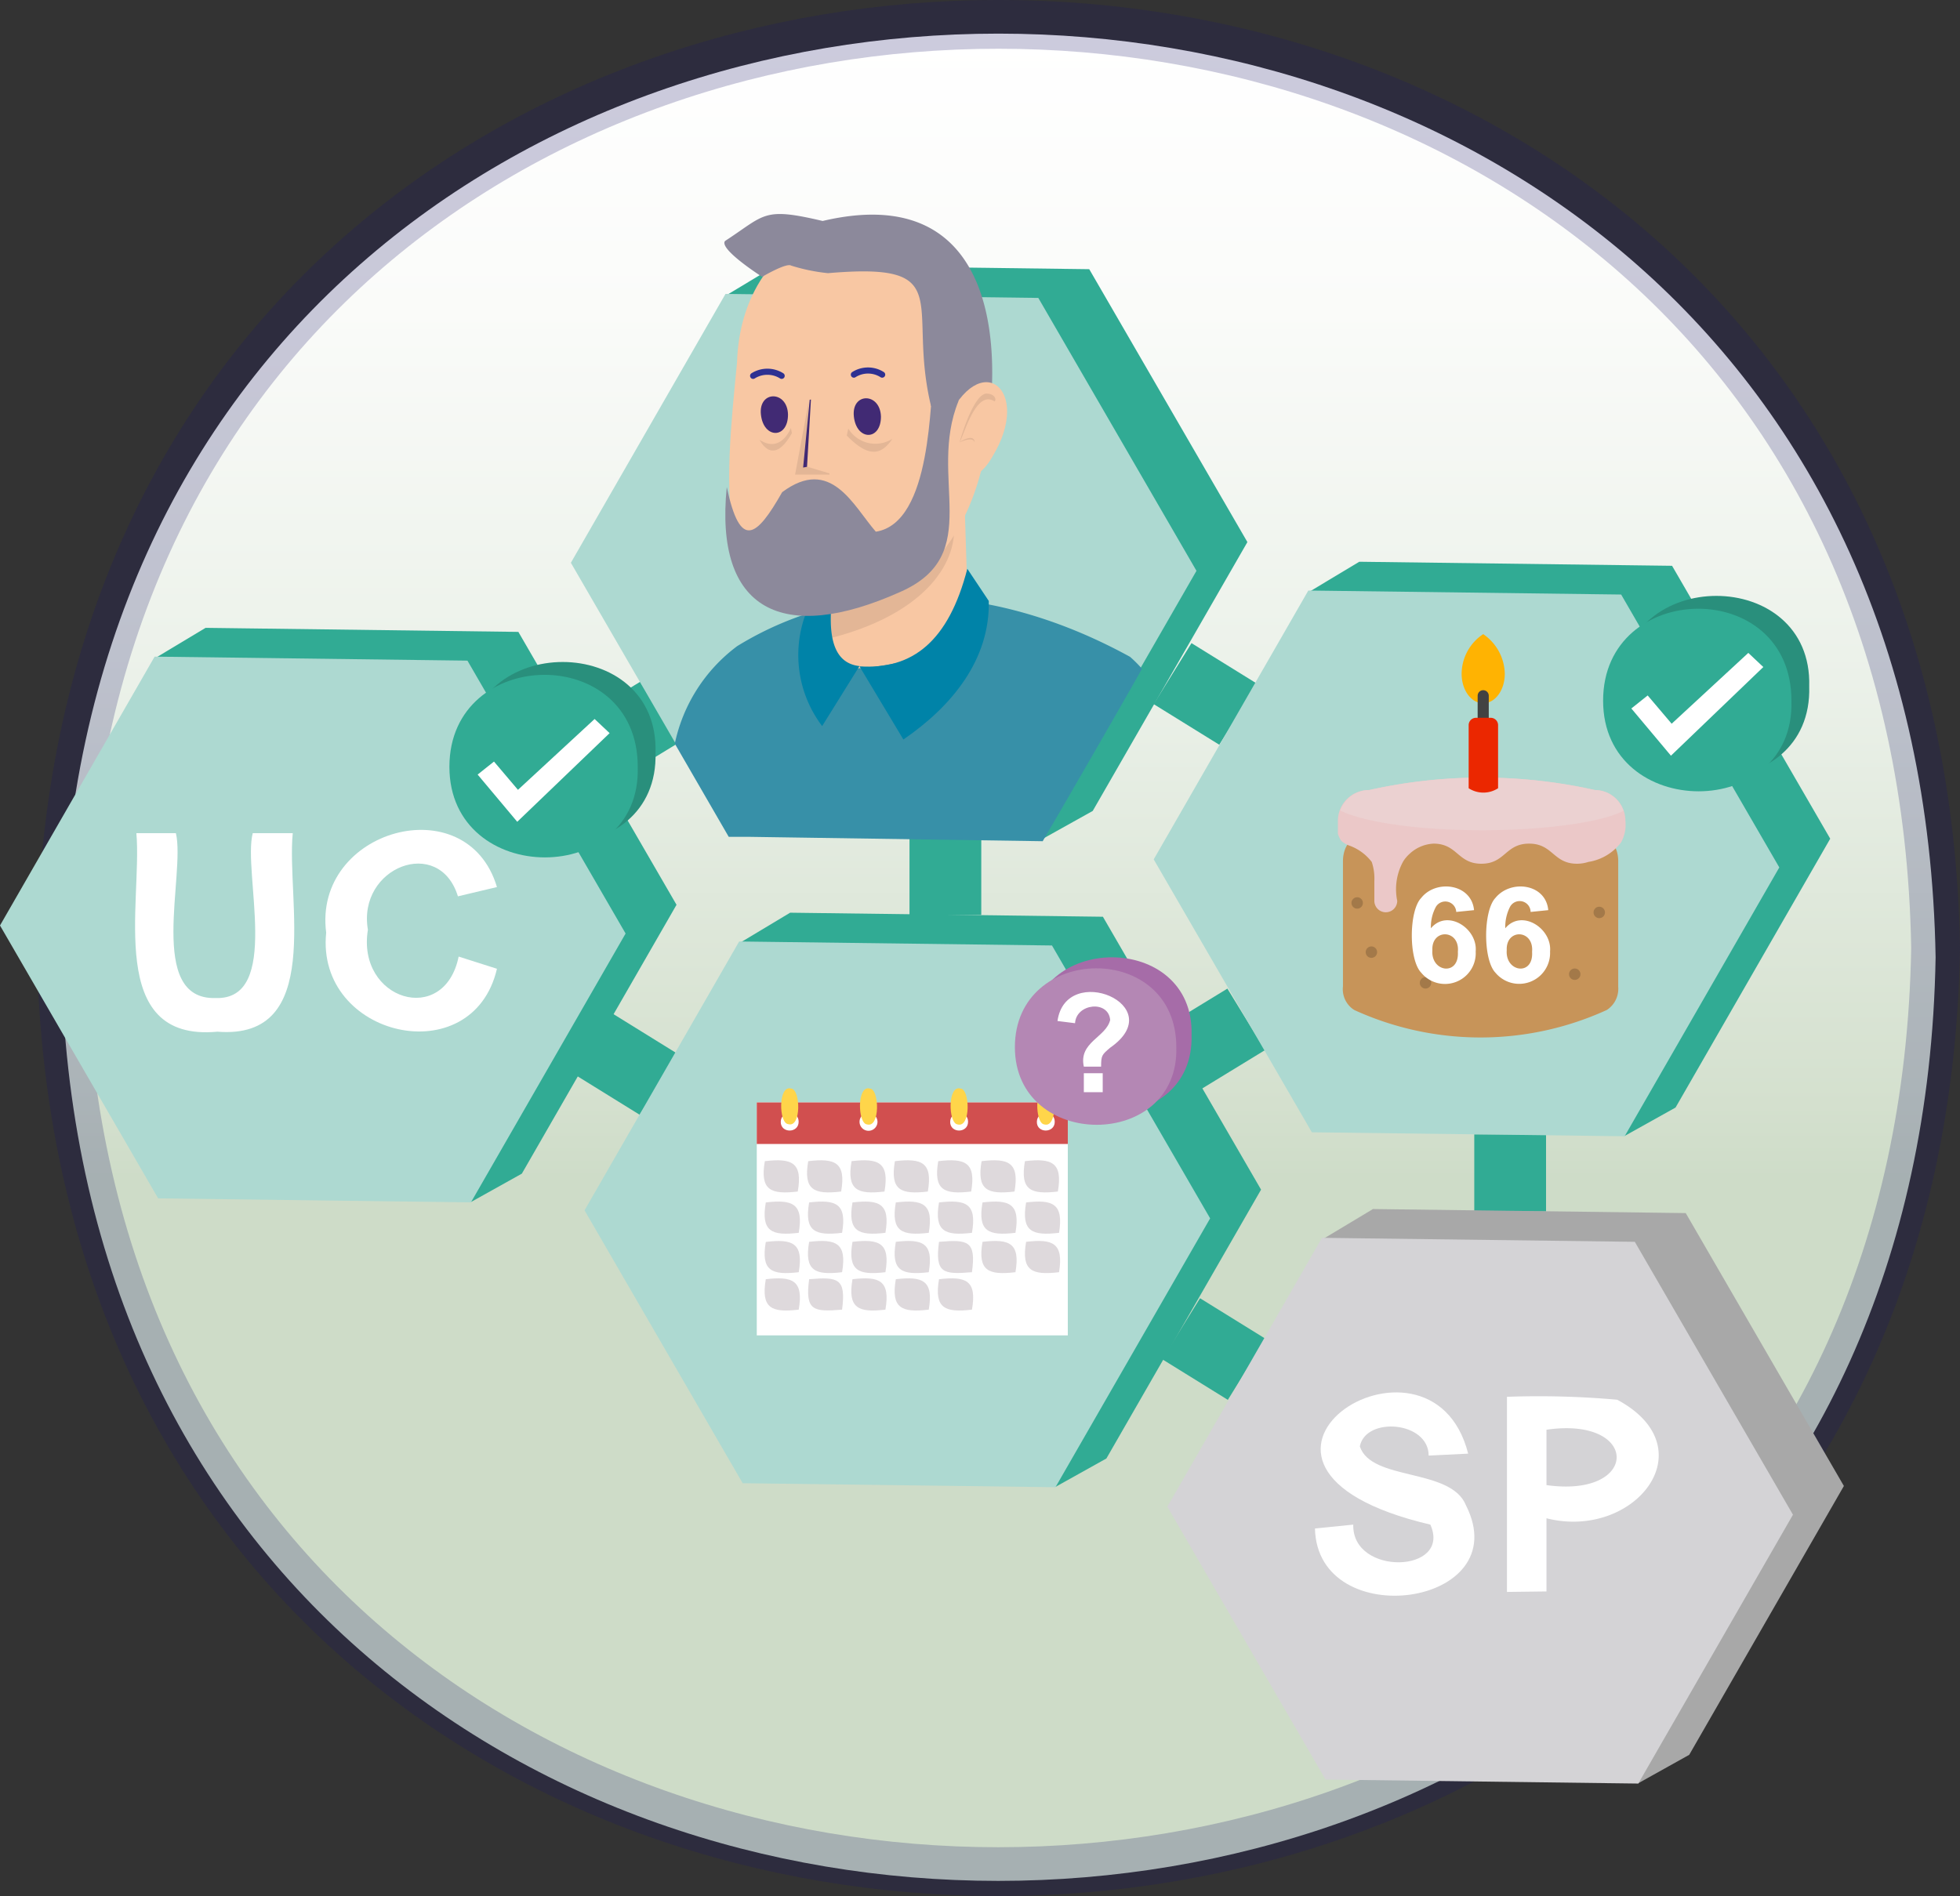 <svg xmlns="http://www.w3.org/2000/svg" xmlns:xlink="http://www.w3.org/1999/xlink" viewBox="0 0 80.34 77.74"><rect x="0" y="0" width="80.34" height="77.74" fill="#333333" stroke="none"/><defs><style>.cls-1{fill:#c79459;}.cls-2{fill:#ebc8c8;}.cls-3{fill:#ebd1d1;}.cls-4{fill:#ffb302;}.cls-5{fill:#424242;}.cls-6{fill:#eb2700;}.cls-7{fill:#a37949;}.cls-8{fill:#fff;}.cls-9{fill:#d14f4f;}.cls-10{fill:#ffd54a;}.cls-11{fill:#b5a9b0;opacity:0.44;}.cls-12{fill:#31ab94;}.cls-13{fill:#a8a8a8;}.cls-14{fill:#d4d3d6;}.cls-15{fill:#add9d1;}.cls-16{fill:#a66ca8;}.cls-17{fill:#b487b4;}.cls-18{fill:#298f7c;}.cls-19{fill:url(#linear-gradient);}.cls-20,.cls-26{fill:none;stroke-miterlimit:10;}.cls-20{stroke:#1b1464;stroke-width:2px;opacity:0.22;}.cls-21{fill:#3790a8;}.cls-22{fill:#f8c7a3;}.cls-23{fill:#e3b696;}.cls-24{fill:#0083a8;}.cls-25{fill:#412a74;}.cls-26{stroke:#2e3192;stroke-linecap:round;stroke-width:0.25px;}.cls-27{fill:#8c899b;}</style><linearGradient id="linear-gradient" x1="40.93" y1="77.12" x2="40.93" y2="1.38" gradientUnits="userSpaceOnUse"><stop offset="0.38" stop-color="#cedcc8"/><stop offset="0.42" stop-color="#d4e0ce"/><stop offset="0.65" stop-color="#ebf1e9"/><stop offset="0.85" stop-color="#fafbf9"/><stop offset="1" stop-color="#fff"/></linearGradient><symbol id="hex-connector" data-name="hex-connector" viewBox="0 0 14.01 15.06"><rect class="cls-12" width="14.01" height="15.06"/></symbol><symbol id="hex-plain" data-name="hex-plain" viewBox="0 0 132.05 112.17"><polygon class="cls-12" points="101.86 106.56 91.86 112.14 30.27 5.92 40.13 0 101.18 0.79 132.05 54.07 101.86 106.56"/><polygon class="cls-15" points="91.92 112.17 30.87 111.39 0 58.11 30.18 5.62 91.24 6.4 122.11 59.68 91.92 112.17"/></symbol><symbol id="raised-tick" data-name="raised-tick" viewBox="0 0 40.24 38.15"><path class="cls-18" d="M40.23,17.69c.7,23.58-36.76,23.58-36.76,0S40.93-5.9,40.23,17.69Z"/><path class="cls-12" d="M36.76,20.46C37.46,44.05,0,44.05,0,20.46S36.76-3.82,36.76,20.46Z"/><polygon class="cls-8" points="5.51 21.98 13.24 31.2 31.27 13.89 28.34 11.13 13.38 24.96 8.7 19.44 5.51 21.98"/></symbol><symbol id="hex-green-tick" data-name="hex-green-tick" viewBox="0 0 132.05 112.17"><use width="132.05" height="112.18" xlink:href="#hex-plain"/><use width="40.24" height="38.15" transform="translate(87.72 6.67)" xlink:href="#raised-tick"/></symbol><symbol id="hex-grey" data-name="hex-grey" viewBox="0 0 132.05 112.17"><polygon class="cls-13" points="101.86 106.56 91.86 112.14 30.27 5.92 40.13 0 101.18 0.79 132.05 54.07 101.86 106.56"/><polygon class="cls-14" points="91.92 112.17 30.87 111.39 0 58.11 30.18 5.62 91.24 6.4 122.11 59.68 91.92 112.17"/></symbol><symbol id="birthday-cake" data-name="birthday-cake" viewBox="0 0 17.6 24.67"><path class="cls-1" d="M.31,13.89v7.67A1.5,1.5,0,0,0,1,23a18.58,18.58,0,0,0,15.45,0,1.54,1.54,0,0,0,.7-1.41v-7.7c0-.75-.38-1.37-.88-1.45L9,11.24h-.2l-7.6,1.19C.69,12.51.31,13.14.31,13.89Z"/><path class="cls-2" d="M15.72,9.54a31.65,31.65,0,0,0-13.8,0A1.89,1.89,0,0,0,0,11.42a1.45,1.45,0,0,0,.21,1.23,1.39,1.39,0,0,0,.49.29,3,3,0,0,1,1.37,1,3.16,3.16,0,0,1,.16,1.18c0,.49,0,.91,0,1.2a.7.7,0,0,0,1.4,0A3.52,3.52,0,0,1,4,13.9a2.2,2.2,0,0,1,.39-.46,2.3,2.3,0,0,1,1.46-.62c1.47,0,1.47,1.23,2.93,1.23s1.46-1.23,2.92-1.23,1.47,1.23,2.93,1.23a2.21,2.21,0,0,0,.69-.11,3.11,3.11,0,0,0,2-1.19,2.22,2.22,0,0,0,.27-1.33A1.88,1.88,0,0,0,15.72,9.54Z"/><path class="cls-3" d="M15.72,9.54a31.65,31.65,0,0,0-13.8,0A1.9,1.9,0,0,0,.15,10.79C1.47,11.48,4.84,12,8.79,12s7.4-.5,8.68-1.19A1.86,1.86,0,0,0,15.72,9.54Z"/><path class="cls-4" d="M7.57,2.43A2.93,2.93,0,0,1,8.89,0a3,3,0,0,1,1.32,2.43c0,1-.59,1.8-1.32,1.8s-1.32-.8-1.32-1.8Z"/><path class="cls-5" d="M8.89,3.43a.34.34,0,0,0-.34.34v1.8h.68V3.77A.34.34,0,0,0,8.89,3.43Z"/><path class="cls-6" d="M9.34,5.12h-.9A.45.45,0,0,0,8,5.57V9.43a1.65,1.65,0,0,0,1.8,0V5.57A.45.45,0,0,0,9.34,5.12Z"/><circle class="cls-7" cx="2.05" cy="19.46" r="0.35"/><circle class="cls-7" cx="14.49" cy="20.81" r="0.35"/><circle class="cls-7" cx="15.99" cy="17.03" r="0.35"/><circle class="cls-7" cx="1.18" cy="16.45" r="0.35"/><circle class="cls-7" cx="5.36" cy="21.34" r="0.35"/><path class="cls-8" d="M8.33,16.89,7.24,17A.67.67,0,0,0,6,16.68,2.57,2.57,0,0,0,5.69,18c1-1.2,2.87,0,2.74,1.42a1.88,1.88,0,0,1-3.33,1.3c-.78-.8-.76-3.8,0-4.58C6,15,8.17,15.26,8.33,16.89ZM5.78,19.34c-.1,1.36,1.65,1.6,1.56.1C7.47,18.06,5.72,18,5.78,19.34Z"/><path class="cls-8" d="M12.87,16.89,11.79,17a.67.67,0,0,0-1.25-.33,2.7,2.7,0,0,0-.3,1.33c1-1.2,2.87,0,2.74,1.42a1.89,1.89,0,0,1-3.34,1.3c-.77-.8-.75-3.8,0-4.58C10.57,15,12.72,15.26,12.87,16.89Zm-2.54,2.45c-.1,1.36,1.65,1.6,1.55.1C12,18.06,10.27,18,10.33,19.34Z"/></symbol><symbol id="calendar-symbol" data-name="calendar-symbol" viewBox="0 0 60.71 48.24"><rect class="cls-8" y="2.76" width="60.71" height="45.48"/><rect class="cls-9" y="2.76" width="60.71" height="8.11"/><path class="cls-8" d="M8.17,6.55c0,2.27-3.52,2.27-3.49,0S8.21,4.28,8.17,6.55Z"/><path class="cls-10" d="M6.72.06C4.12-.73,4.3,6.9,6.14,7,8.74,7.8,8.55.17,6.72.06Z"/><path class="cls-8" d="M23.56,6.55a1.75,1.75,0,0,1-3.5,0A1.75,1.75,0,0,1,23.56,6.55Z"/><path class="cls-10" d="M22.1.06c-2.6-.79-2.42,6.84-.58,7C24.12,7.8,23.93.17,22.1.06Z"/><path class="cls-8" d="M41.24,6.55c0,2.27-3.52,2.27-3.49,0S41.28,4.28,41.24,6.55Z"/><path class="cls-10" d="M39.79.06c-2.6-.79-2.42,6.84-.58,7C41.8,7.8,41.62.17,39.79.06Z"/><path class="cls-8" d="M58.16,6.55c0,2.27-3.53,2.27-3.49,0S58.2,4.28,58.16,6.55Z"/><path class="cls-10" d="M56.7.06c-2.59-.79-2.41,6.84-.57,7C58.72,7.8,58.54.17,56.7.06Z"/><path class="cls-11" d="M8,20.16c-5.26.62-7.41-.24-6.43-5.93C6.84,13.61,9,14.47,8,20.16Z"/><path class="cls-11" d="M16.47,20.16c-5.26.62-7.41-.24-6.43-5.93C15.3,13.61,17.45,14.47,16.47,20.16Z"/><path class="cls-11" d="M24.93,20.16c-5.26.62-7.41-.24-6.43-5.93C23.76,13.61,25.91,14.47,24.93,20.16Z"/><path class="cls-11" d="M33.39,20.16c-5.26.62-7.41-.24-6.43-5.93C32.22,13.61,34.37,14.47,33.39,20.16Z"/><path class="cls-11" d="M41.85,20.16c-5.26.62-7.41-.24-6.43-5.93C40.68,13.61,42.83,14.47,41.85,20.16Z"/><path class="cls-11" d="M50.31,20.16c-5.26.62-7.41-.24-6.43-5.93C49.14,13.61,51.29,14.47,50.31,20.16Z"/><path class="cls-11" d="M58.77,20.16c-5.27.62-7.41-.24-6.43-5.93C57.6,13.61,59.75,14.47,58.77,20.16Z"/><path class="cls-11" d="M8.19,28.22C2.93,28.84.78,28,1.76,22.29,7,21.67,9.17,22.53,8.19,28.22Z"/><path class="cls-11" d="M16.65,28.22c-5.26.62-7.41-.24-6.43-5.93C15.49,21.67,17.63,22.53,16.65,28.22Z"/><path class="cls-11" d="M25.11,28.22c-5.26.62-7.41-.24-6.43-5.93C23.94,21.67,26.09,22.53,25.11,28.22Z"/><path class="cls-11" d="M33.57,28.22c-5.26.62-7.41-.24-6.43-5.93C32.4,21.67,34.55,22.53,33.57,28.22Z"/><path class="cls-11" d="M42,28.22c-5.26.62-7.41-.24-6.43-5.93C40.86,21.67,43,22.53,42,28.22Z"/><path class="cls-11" d="M50.49,28.22c-5.26.62-7.41-.24-6.43-5.93C49.32,21.67,51.47,22.53,50.49,28.22Z"/><path class="cls-11" d="M59,28.22c-5.26.62-7.41-.24-6.43-5.93C57.78,21.67,59.93,22.53,59,28.22Z"/><path class="cls-11" d="M8.19,35.91C2.93,36.53.78,35.67,1.76,30,7,29.36,9.17,30.22,8.19,35.91Z"/><path class="cls-11" d="M16.65,35.91c-5.26.62-7.41-.24-6.43-5.93C15.49,29.36,17.63,30.22,16.65,35.91Z"/><path class="cls-11" d="M25.11,35.91c-5.26.62-7.41-.24-6.43-5.93C23.94,29.36,26.09,30.22,25.11,35.91Z"/><path class="cls-11" d="M33.57,35.91c-5.26.62-7.41-.24-6.43-5.93C32.4,29.36,34.55,30.22,33.57,35.91Z"/><path class="cls-11" d="M42,35.91c-5.65.48-7.24.19-6.43-5.93C41.25,29.5,42.84,29.79,42,35.91Z"/><path class="cls-11" d="M50.49,35.91c-5.26.62-7.41-.24-6.43-5.93C49.32,29.36,51.47,30.22,50.49,35.91Z"/><path class="cls-11" d="M59,35.91c-5.26.62-7.41-.24-6.43-5.93C57.78,29.36,59.93,30.22,59,35.91Z"/><path class="cls-11" d="M8.19,43.22C2.93,43.84.78,43,1.76,37.28,7,36.66,9.17,37.52,8.19,43.22Z"/><path class="cls-11" d="M16.65,43.22c-5.64.48-7.24.19-6.43-5.94C15.87,36.8,17.46,37.09,16.65,43.22Z"/><path class="cls-11" d="M25.11,43.22c-5.26.62-7.41-.24-6.43-5.94C23.94,36.66,26.09,37.52,25.11,43.22Z"/><path class="cls-11" d="M33.57,43.22c-5.26.62-7.41-.24-6.43-5.94C32.4,36.66,34.55,37.52,33.57,43.22Z"/><path class="cls-11" d="M42,43.22c-5.26.62-7.41-.24-6.43-5.94C40.86,36.66,43,37.52,42,43.22Z"/></symbol><symbol id="raised-question" data-name="raised-question" viewBox="0 0 40.24 38.15"><path class="cls-16" d="M40.23,17.69c.7,23.58-36.76,23.58-36.76,0S40.93-5.9,40.23,17.69Z"/><path class="cls-17" d="M36.76,20.46C37.46,44.05,0,44.05,0,20.46S36.76-3.82,36.76,20.46Z"/><path class="cls-8" d="M19.63,24.9H15.7c-1.22-5.58,5.05-6.65,6-10.63-.38-4.57-7.74-3.77-8,.74l-4-.5c1.93-13.57,25.87-3.58,12,6.08C19.76,22.24,19.65,22.39,19.63,24.9ZM15.7,30.73V26.4H20v4.33Z"/></symbol></defs><g id="Layer_2" data-name="Layer 2"><g id="MainLayer"><g id="retirement4"><path class="cls-19" d="M79.34,39.25c-.86,50.49-76,50.49-76.83,0C3.37-11.25,78.48-11.24,79.34,39.25Z"/><path class="cls-20" d="M79.34,38.87c-.86,50.49-76,50.49-76.83,0C3.37-11.63,78.48-11.62,79.34,38.87Z"/><use width="14.01" height="15.06" transform="matrix(0.11, 0.18, 0.18, -0.11, 47.6, 42.19)" xlink:href="#hex-connector"/><use width="14.01" height="15.06" transform="matrix(0.11, 0.18, 0.18, -0.11, 23.53, 29.61)" xlink:href="#hex-connector"/><use width="132.05" height="112.18" transform="translate(0 25.74) scale(0.21)" xlink:href="#hex-green-tick"/><use width="14.01" height="15.06" transform="translate(23.53 44.04) rotate(-58.23) scale(0.21)" xlink:href="#hex-connector"/><use width="14.01" height="15.06" transform="translate(47.64 55.73) rotate(-58.23) scale(0.21)" xlink:href="#hex-connector"/><use width="14.01" height="15.06" transform="translate(37.28 34.35) scale(0.21)" xlink:href="#hex-connector"/><use width="132.05" height="112.18" transform="translate(23.4 10.87) scale(0.21)" xlink:href="#hex-plain"/><use width="132.05" height="112.18" transform="translate(23.96 37.42) scale(0.21)" xlink:href="#hex-plain"/><use width="14.01" height="15.06" transform="translate(47.29 28.87) rotate(-58.23) scale(0.21)" xlink:href="#hex-connector"/><use width="14.01" height="15.06" transform="translate(60.43 46.51) scale(0.21)" xlink:href="#hex-connector"/><use width="132.05" height="112.18" transform="translate(47.29 23.03) scale(0.21)" xlink:href="#hex-green-tick"/><use width="132.05" height="112.18" transform="translate(47.85 49.57) scale(0.21)" xlink:href="#hex-grey"/><use width="17.6" height="24.67" transform="translate(54.84 26) scale(0.67)" xlink:href="#birthday-cake"/><use width="60.71" height="48.24" transform="translate(31.02 44.62) scale(0.21)" xlink:href="#calendar-symbol"/><use width="40.24" height="38.15" transform="translate(41.6 39.25) scale(0.18)" xlink:href="#raised-question"/><path class="cls-8" d="M5.59,34.16H7.21C7.61,35.85,6,41,8.83,40.92c2.73.1,1.11-5.15,1.53-6.76H12c-.27,2.75,1.3,8.49-3.09,8.14C4.31,42.73,5.84,37,5.59,34.16Z"/><path class="cls-8" d="M18.8,39.22l1.57.5c-1,4.29-7.44,2.81-7-1.48-.55-4.23,5.77-6,7-1.87l-1.6.38c-.77-2.5-4.13-1.2-3.69,1.37C14.61,41,18.21,42.11,18.8,39.22Z"/><path class="cls-8" d="M53.9,62.67l1.57-.16c-.06,2.12,4.05,2,3.16,0-10.24-2.4,0-9,1.55-2.91l-1.62.08c0-1.41-2.58-1.61-2.82-.38.46,1.44,3.73.87,4.35,2.42C62.19,65.88,54,67,53.9,62.67Z"/><path class="cls-8" d="M61.77,65.27v-8a36.16,36.16,0,0,1,4.52.12c3.72,2,.69,5.77-2.9,4.86v3Zm1.62-6.65v2.27C67.23,61.43,67.22,58.06,63.39,58.62Z"/><path class="cls-21" d="M46.32,26.93c-5.46-3-11.35-3.36-16.1-.44h0a6.71,6.71,0,0,0-2.56,4l2.21,3.82h.8l12.07.18c.89-1.52,3.24-5.59,4.07-7.07A5.11,5.11,0,0,0,46.32,26.93Z"/><path class="cls-22" d="M39.55,21l.16,5.13c-.21.49-5.45,2-6.22.87l.71-3.27Z"/><path class="cls-23" d="M33.59,26.27c3.94-.87,5.57-2.89,5.52-4.64L34,24.53Z"/><path class="cls-24" d="M35.23,27.31,33.7,29.77A4.83,4.83,0,0,1,33,25.24c.33-.22.66-.66,1.1-.66C33.92,26.27,34.25,27.2,35.23,27.31Z"/><path class="cls-24" d="M39.65,23.32c-.76,2.95-2.23,4.15-4.42,4l1.8,3c2-1.37,3.55-3.28,3.5-5.68Z"/><path class="cls-22" d="M30.21,14.87C29.74,19.7,29,26,34.49,24.76c6.71-.41,7.37-10.68,4.53-14.51C35.4,7.48,30.37,9.61,30.21,14.87Z"/><path class="cls-25" d="M36.11,17.08c0,1-1,1-1.11,0S36.08,16.08,36.11,17.08Z"/><path class="cls-25" d="M32.3,17c0,1-1,1-1.11,0S32.28,16,32.3,17Z"/><path class="cls-23" d="M34,19.46H32.59l.56-3S33,19.06,33,19.11l1,.3Z"/><polygon class="cls-25" points="32.92 19.17 33.19 16.39 33.24 16.38 33.08 19.14 32.92 19.17"/><path class="cls-26" d="M30.87,15.41a1.1,1.1,0,0,1,1.17,0"/><path class="cls-26" d="M35,15.36a1.08,1.08,0,0,1,1.16,0"/><path class="cls-27" d="M39.16,17l-1-.36c-1-4.19,1.12-5.9-4.22-5.44a7.58,7.58,0,0,1-1.51-.31c-.19-.13-1.19.46-1.19.46s-1.79-1.14-1.52-1.47c1.66-1.08,1.54-1.4,4-.82,5.82-1.37,7.14,2.95,6.93,7Z"/><path class="cls-22" d="M38.78,17.32c1.38-3.12,3.57-1.34,1.9,1.4C39.74,20.41,38.26,19.43,38.78,17.32Z"/><path class="cls-23" d="M40.49,16.14c-.58-.11-1.16,2-1.16,2s.55-.28.62,0c0-.34-.47-.13-.62,0,.17-.26.67-2.2,1.44-1.68C40.87,16.34,40.72,16.15,40.49,16.14Z"/><path class="cls-23" d="M34.77,17.57a1.3,1.3,0,0,0,1.81.42c-.47.7-1,.76-1.87-.13Z"/><path class="cls-23" d="M32.42,17.55c-.31.67-.78.82-1.29.48.34.6.8.67,1.33-.27Z"/><path class="cls-27" d="M32.06,20.18c2-1.49,2.91.55,3.84,1.62,2.32-.36,2.2-5.48,2.39-6.61l1,1.25C38,19.6,40.4,22.73,36.9,24.27c-4.82,2.16-7.62.77-7.11-4.3C30.34,22.55,31,22.05,32.06,20.18Z"/></g></g></g></svg>